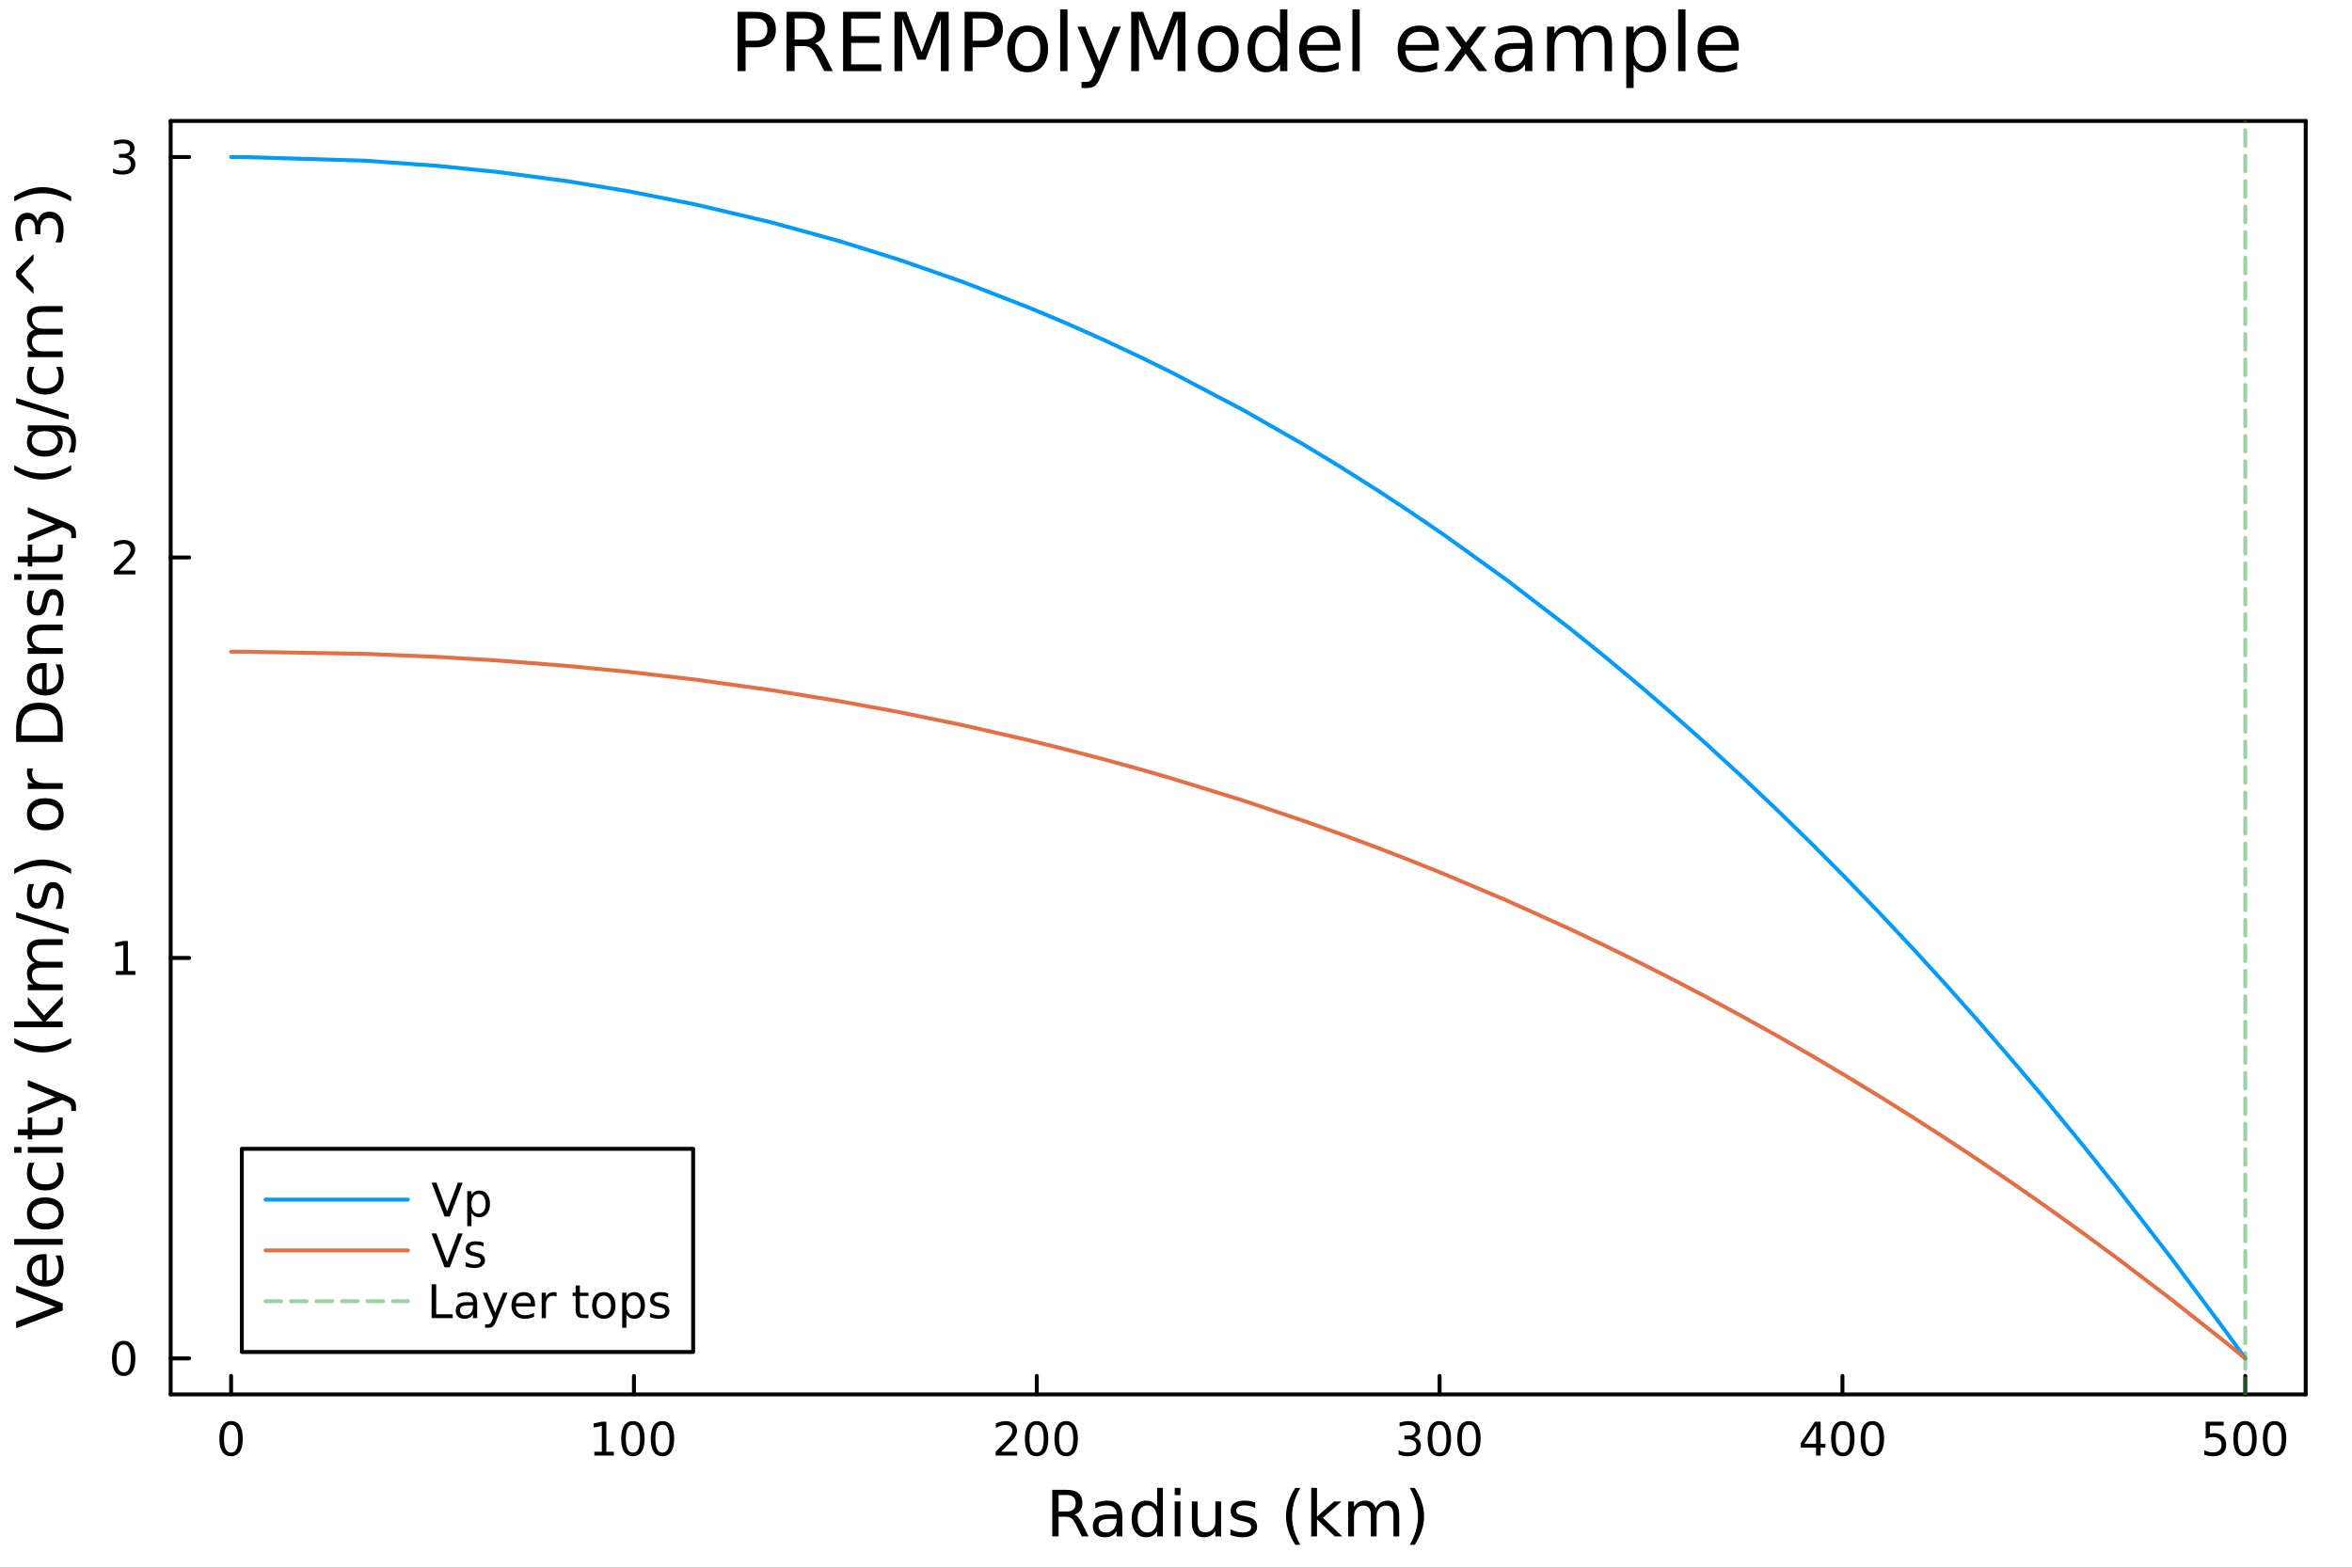 <?xml version="1.0" encoding="utf-8"?>
<svg xmlns="http://www.w3.org/2000/svg" xmlns:xlink="http://www.w3.org/1999/xlink" width="600" height="400" viewBox="0 0 2400 1600">
<rect x="0" y="0" width="2400" height="1600" fill="#333333" stroke="none"/>
<defs>
  <clipPath id="clip520">
    <rect x="0" y="0" width="2400" height="1600"/>
  </clipPath>
</defs>
<path clip-path="url(#clip520)" d="M0 1600 L2400 1600 L2400 0 L0 0  Z" fill="#ffffff" fill-rule="evenodd" fill-opacity="1"/>
<defs>
  <clipPath id="clip521">
    <rect x="480" y="0" width="1681" height="1600"/>
  </clipPath>
</defs>
<path clip-path="url(#clip520)" d="M174.149 1423.18 L2352.76 1423.18 L2352.76 123.472 L174.149 123.472  Z" fill="#ffffff" fill-rule="evenodd" fill-opacity="1"/>
<defs>
  <clipPath id="clip522">
    <rect x="174" y="123" width="2180" height="1301"/>
  </clipPath>
</defs>
<polyline clip-path="url(#clip520)" style="stroke:#000000; stroke-linecap:round; stroke-linejoin:round; stroke-width:4; stroke-opacity:1; fill:none" points="174.149,1423.18 2352.76,1423.18 "/>
<polyline clip-path="url(#clip520)" style="stroke:#000000; stroke-linecap:round; stroke-linejoin:round; stroke-width:4; stroke-opacity:1; fill:none" points="174.149,123.472 2352.76,123.472 "/>
<polyline clip-path="url(#clip520)" style="stroke:#000000; stroke-linecap:round; stroke-linejoin:round; stroke-width:4; stroke-opacity:1; fill:none" points="235.808,1423.18 235.808,1404.28 "/>
<polyline clip-path="url(#clip520)" style="stroke:#000000; stroke-linecap:round; stroke-linejoin:round; stroke-width:4; stroke-opacity:1; fill:none" points="646.866,1423.18 646.866,1404.28 "/>
<polyline clip-path="url(#clip520)" style="stroke:#000000; stroke-linecap:round; stroke-linejoin:round; stroke-width:4; stroke-opacity:1; fill:none" points="1057.92,1423.18 1057.92,1404.28 "/>
<polyline clip-path="url(#clip520)" style="stroke:#000000; stroke-linecap:round; stroke-linejoin:round; stroke-width:4; stroke-opacity:1; fill:none" points="1468.98,1423.18 1468.98,1404.28 "/>
<polyline clip-path="url(#clip520)" style="stroke:#000000; stroke-linecap:round; stroke-linejoin:round; stroke-width:4; stroke-opacity:1; fill:none" points="1880.04,1423.18 1880.04,1404.28 "/>
<polyline clip-path="url(#clip520)" style="stroke:#000000; stroke-linecap:round; stroke-linejoin:round; stroke-width:4; stroke-opacity:1; fill:none" points="2291.1,1423.18 2291.1,1404.28 "/>
<path clip-path="url(#clip520)" d="M235.808 1454.1 Q232.197 1454.1 230.368 1457.66 Q228.562 1461.2 228.562 1468.33 Q228.562 1475.44 230.368 1479.01 Q232.197 1482.55 235.808 1482.55 Q239.442 1482.55 241.247 1479.01 Q243.076 1475.44 243.076 1468.33 Q243.076 1461.2 241.247 1457.66 Q239.442 1454.1 235.808 1454.1 M235.808 1450.39 Q241.618 1450.39 244.673 1455 Q247.752 1459.58 247.752 1468.33 Q247.752 1477.06 244.673 1481.67 Q241.618 1486.25 235.808 1486.25 Q229.997 1486.25 226.919 1481.67 Q223.863 1477.06 223.863 1468.33 Q223.863 1459.58 226.919 1455 Q229.997 1450.39 235.808 1450.39 Z" fill="#000000" fill-rule="nonzero" fill-opacity="1" /><path clip-path="url(#clip520)" d="M606.472 1481.64 L614.111 1481.64 L614.111 1455.28 L605.801 1456.95 L605.801 1452.69 L614.065 1451.02 L618.741 1451.02 L618.741 1481.64 L626.38 1481.64 L626.38 1485.58 L606.472 1485.58 L606.472 1481.64 Z" fill="#000000" fill-rule="nonzero" fill-opacity="1" /><path clip-path="url(#clip520)" d="M645.824 1454.1 Q642.213 1454.1 640.384 1457.66 Q638.579 1461.2 638.579 1468.33 Q638.579 1475.44 640.384 1479.01 Q642.213 1482.55 645.824 1482.55 Q649.458 1482.55 651.264 1479.01 Q653.092 1475.44 653.092 1468.33 Q653.092 1461.2 651.264 1457.66 Q649.458 1454.1 645.824 1454.1 M645.824 1450.39 Q651.634 1450.39 654.69 1455 Q657.768 1459.58 657.768 1468.33 Q657.768 1477.06 654.69 1481.67 Q651.634 1486.25 645.824 1486.25 Q640.014 1486.25 636.935 1481.67 Q633.879 1477.06 633.879 1468.33 Q633.879 1459.58 636.935 1455 Q640.014 1450.39 645.824 1450.39 Z" fill="#000000" fill-rule="nonzero" fill-opacity="1" /><path clip-path="url(#clip520)" d="M675.986 1454.1 Q672.375 1454.1 670.546 1457.66 Q668.74 1461.2 668.74 1468.33 Q668.74 1475.44 670.546 1479.01 Q672.375 1482.55 675.986 1482.55 Q679.62 1482.55 681.426 1479.01 Q683.254 1475.44 683.254 1468.33 Q683.254 1461.2 681.426 1457.66 Q679.62 1454.1 675.986 1454.1 M675.986 1450.39 Q681.796 1450.39 684.851 1455 Q687.93 1459.58 687.93 1468.33 Q687.93 1477.06 684.851 1481.67 Q681.796 1486.25 675.986 1486.25 Q670.176 1486.25 667.097 1481.67 Q664.041 1477.06 664.041 1468.33 Q664.041 1459.58 667.097 1455 Q670.176 1450.39 675.986 1450.39 Z" fill="#000000" fill-rule="nonzero" fill-opacity="1" /><path clip-path="url(#clip520)" d="M1021.62 1481.64 L1037.94 1481.64 L1037.94 1485.58 L1015.99 1485.58 L1015.99 1481.64 Q1018.65 1478.89 1023.24 1474.26 Q1027.84 1469.61 1029.02 1468.27 Q1031.27 1465.74 1032.15 1464.01 Q1033.05 1462.25 1033.05 1460.56 Q1033.05 1457.8 1031.11 1456.07 Q1029.19 1454.33 1026.08 1454.33 Q1023.88 1454.33 1021.43 1455.09 Q1019 1455.86 1016.22 1457.41 L1016.22 1452.69 Q1019.05 1451.55 1021.5 1450.97 Q1023.95 1450.39 1025.99 1450.39 Q1031.36 1450.39 1034.56 1453.08 Q1037.75 1455.77 1037.75 1460.26 Q1037.75 1462.39 1036.94 1464.31 Q1036.15 1466.2 1034.05 1468.8 Q1033.47 1469.47 1030.37 1472.69 Q1027.26 1475.88 1021.62 1481.64 Z" fill="#000000" fill-rule="nonzero" fill-opacity="1" /><path clip-path="url(#clip520)" d="M1057.75 1454.1 Q1054.14 1454.1 1052.31 1457.66 Q1050.5 1461.2 1050.5 1468.33 Q1050.5 1475.44 1052.31 1479.01 Q1054.14 1482.55 1057.75 1482.55 Q1061.38 1482.55 1063.19 1479.01 Q1065.02 1475.44 1065.02 1468.33 Q1065.02 1461.2 1063.19 1457.66 Q1061.38 1454.1 1057.75 1454.1 M1057.75 1450.39 Q1063.56 1450.39 1066.62 1455 Q1069.69 1459.58 1069.69 1468.33 Q1069.69 1477.06 1066.62 1481.67 Q1063.56 1486.25 1057.75 1486.25 Q1051.94 1486.25 1048.86 1481.67 Q1045.81 1477.06 1045.81 1468.33 Q1045.81 1459.58 1048.86 1455 Q1051.94 1450.39 1057.75 1450.39 Z" fill="#000000" fill-rule="nonzero" fill-opacity="1" /><path clip-path="url(#clip520)" d="M1087.91 1454.1 Q1084.3 1454.1 1082.47 1457.66 Q1080.67 1461.2 1080.67 1468.33 Q1080.67 1475.44 1082.47 1479.01 Q1084.3 1482.55 1087.91 1482.55 Q1091.55 1482.55 1093.35 1479.01 Q1095.18 1475.44 1095.18 1468.33 Q1095.18 1461.2 1093.35 1457.66 Q1091.55 1454.1 1087.91 1454.1 M1087.91 1450.39 Q1093.72 1450.39 1096.78 1455 Q1099.86 1459.58 1099.86 1468.33 Q1099.86 1477.06 1096.78 1481.67 Q1093.72 1486.25 1087.91 1486.25 Q1082.1 1486.25 1079.02 1481.67 Q1075.97 1477.06 1075.97 1468.33 Q1075.97 1459.58 1079.02 1455 Q1082.1 1450.39 1087.91 1450.39 Z" fill="#000000" fill-rule="nonzero" fill-opacity="1" /><path clip-path="url(#clip520)" d="M1442.74 1466.95 Q1446.1 1467.66 1447.97 1469.93 Q1449.87 1472.2 1449.87 1475.53 Q1449.87 1480.65 1446.35 1483.45 Q1442.84 1486.25 1436.35 1486.25 Q1434.18 1486.25 1431.86 1485.81 Q1429.57 1485.39 1427.12 1484.54 L1427.12 1480.02 Q1429.06 1481.16 1431.38 1481.74 Q1433.69 1482.32 1436.22 1482.32 Q1440.61 1482.32 1442.91 1480.58 Q1445.22 1478.84 1445.22 1475.53 Q1445.22 1472.48 1443.07 1470.77 Q1440.94 1469.03 1437.12 1469.03 L1433.09 1469.03 L1433.09 1465.19 L1437.3 1465.19 Q1440.75 1465.19 1442.58 1463.82 Q1444.41 1462.43 1444.41 1459.84 Q1444.41 1457.18 1442.51 1455.77 Q1440.64 1454.33 1437.12 1454.33 Q1435.2 1454.33 1433 1454.75 Q1430.8 1455.16 1428.16 1456.04 L1428.16 1451.88 Q1430.82 1451.14 1433.14 1450.77 Q1435.47 1450.39 1437.53 1450.39 Q1442.86 1450.39 1445.96 1452.83 Q1449.06 1455.23 1449.06 1459.35 Q1449.06 1462.22 1447.42 1464.21 Q1445.78 1466.18 1442.74 1466.95 Z" fill="#000000" fill-rule="nonzero" fill-opacity="1" /><path clip-path="url(#clip520)" d="M1468.74 1454.1 Q1465.13 1454.1 1463.3 1457.66 Q1461.49 1461.2 1461.49 1468.33 Q1461.49 1475.44 1463.3 1479.01 Q1465.13 1482.55 1468.74 1482.55 Q1472.37 1482.55 1474.18 1479.01 Q1476.01 1475.44 1476.01 1468.33 Q1476.01 1461.2 1474.18 1457.66 Q1472.37 1454.1 1468.74 1454.1 M1468.74 1450.39 Q1474.55 1450.39 1477.6 1455 Q1480.68 1459.58 1480.68 1468.33 Q1480.68 1477.06 1477.6 1481.67 Q1474.55 1486.25 1468.74 1486.25 Q1462.93 1486.25 1459.85 1481.67 Q1456.79 1477.06 1456.79 1468.33 Q1456.79 1459.58 1459.85 1455 Q1462.93 1450.39 1468.74 1450.39 Z" fill="#000000" fill-rule="nonzero" fill-opacity="1" /><path clip-path="url(#clip520)" d="M1498.9 1454.1 Q1495.29 1454.1 1493.46 1457.66 Q1491.65 1461.2 1491.65 1468.33 Q1491.65 1475.44 1493.46 1479.01 Q1495.29 1482.55 1498.9 1482.55 Q1502.53 1482.55 1504.34 1479.01 Q1506.17 1475.44 1506.17 1468.33 Q1506.17 1461.2 1504.34 1457.66 Q1502.53 1454.1 1498.9 1454.1 M1498.9 1450.39 Q1504.71 1450.39 1507.77 1455 Q1510.84 1459.58 1510.84 1468.33 Q1510.84 1477.06 1507.77 1481.67 Q1504.71 1486.25 1498.9 1486.25 Q1493.09 1486.25 1490.01 1481.67 Q1486.96 1477.06 1486.96 1468.33 Q1486.96 1459.58 1490.01 1455 Q1493.09 1450.39 1498.9 1450.39 Z" fill="#000000" fill-rule="nonzero" fill-opacity="1" /><path clip-path="url(#clip520)" d="M1853.13 1455.09 L1841.32 1473.54 L1853.13 1473.54 L1853.13 1455.09 M1851.9 1451.02 L1857.78 1451.02 L1857.78 1473.54 L1862.71 1473.54 L1862.71 1477.43 L1857.78 1477.43 L1857.78 1485.58 L1853.13 1485.58 L1853.13 1477.43 L1837.53 1477.43 L1837.53 1472.92 L1851.9 1451.02 Z" fill="#000000" fill-rule="nonzero" fill-opacity="1" /><path clip-path="url(#clip520)" d="M1880.44 1454.1 Q1876.83 1454.1 1875 1457.66 Q1873.2 1461.2 1873.2 1468.33 Q1873.2 1475.44 1875 1479.01 Q1876.83 1482.55 1880.44 1482.55 Q1884.08 1482.55 1885.88 1479.01 Q1887.71 1475.44 1887.71 1468.33 Q1887.71 1461.2 1885.88 1457.66 Q1884.08 1454.1 1880.44 1454.1 M1880.44 1450.39 Q1886.25 1450.39 1889.31 1455 Q1892.39 1459.58 1892.39 1468.33 Q1892.39 1477.06 1889.31 1481.67 Q1886.25 1486.25 1880.44 1486.25 Q1874.63 1486.25 1871.56 1481.67 Q1868.5 1477.06 1868.5 1468.33 Q1868.5 1459.58 1871.56 1455 Q1874.63 1450.39 1880.44 1450.39 Z" fill="#000000" fill-rule="nonzero" fill-opacity="1" /><path clip-path="url(#clip520)" d="M1910.61 1454.1 Q1907 1454.1 1905.17 1457.66 Q1903.36 1461.2 1903.36 1468.33 Q1903.36 1475.44 1905.17 1479.01 Q1907 1482.55 1910.61 1482.55 Q1914.24 1482.55 1916.05 1479.01 Q1917.87 1475.44 1917.87 1468.33 Q1917.87 1461.2 1916.05 1457.66 Q1914.24 1454.1 1910.61 1454.1 M1910.61 1450.39 Q1916.42 1450.39 1919.47 1455 Q1922.55 1459.58 1922.55 1468.33 Q1922.55 1477.06 1919.47 1481.67 Q1916.42 1486.25 1910.61 1486.25 Q1904.8 1486.25 1901.72 1481.67 Q1898.66 1477.06 1898.66 1468.33 Q1898.66 1459.58 1901.72 1455 Q1904.8 1450.39 1910.61 1450.39 Z" fill="#000000" fill-rule="nonzero" fill-opacity="1" /><path clip-path="url(#clip520)" d="M2250.72 1451.02 L2269.07 1451.02 L2269.07 1454.96 L2255 1454.96 L2255 1463.43 Q2256.02 1463.08 2257.03 1462.92 Q2258.05 1462.73 2259.07 1462.73 Q2264.86 1462.73 2268.24 1465.9 Q2271.62 1469.08 2271.62 1474.49 Q2271.62 1480.07 2268.15 1483.17 Q2264.67 1486.25 2258.35 1486.25 Q2256.18 1486.25 2253.91 1485.88 Q2251.66 1485.51 2249.26 1484.77 L2249.26 1480.07 Q2251.34 1481.2 2253.56 1481.76 Q2255.78 1482.32 2258.26 1482.32 Q2262.27 1482.32 2264.6 1480.21 Q2266.94 1478.1 2266.94 1474.49 Q2266.94 1470.88 2264.6 1468.77 Q2262.27 1466.67 2258.26 1466.67 Q2256.39 1466.67 2254.51 1467.08 Q2252.66 1467.5 2250.72 1468.38 L2250.72 1451.02 Z" fill="#000000" fill-rule="nonzero" fill-opacity="1" /><path clip-path="url(#clip520)" d="M2290.83 1454.1 Q2287.22 1454.1 2285.39 1457.66 Q2283.59 1461.2 2283.59 1468.33 Q2283.59 1475.44 2285.39 1479.01 Q2287.22 1482.55 2290.83 1482.55 Q2294.47 1482.55 2296.27 1479.01 Q2298.1 1475.44 2298.1 1468.33 Q2298.1 1461.2 2296.27 1457.66 Q2294.47 1454.1 2290.83 1454.1 M2290.83 1450.39 Q2296.64 1450.39 2299.7 1455 Q2302.78 1459.58 2302.78 1468.33 Q2302.78 1477.06 2299.7 1481.67 Q2296.64 1486.25 2290.83 1486.25 Q2285.02 1486.25 2281.94 1481.67 Q2278.89 1477.06 2278.89 1468.33 Q2278.89 1459.58 2281.94 1455 Q2285.02 1450.39 2290.83 1450.39 Z" fill="#000000" fill-rule="nonzero" fill-opacity="1" /><path clip-path="url(#clip520)" d="M2320.99 1454.1 Q2317.38 1454.1 2315.55 1457.66 Q2313.75 1461.2 2313.75 1468.33 Q2313.75 1475.44 2315.55 1479.01 Q2317.38 1482.55 2320.99 1482.55 Q2324.63 1482.55 2326.43 1479.01 Q2328.26 1475.44 2328.26 1468.33 Q2328.26 1461.2 2326.43 1457.66 Q2324.63 1454.1 2320.99 1454.1 M2320.99 1450.39 Q2326.8 1450.39 2329.86 1455 Q2332.94 1459.58 2332.94 1468.33 Q2332.94 1477.06 2329.86 1481.67 Q2326.8 1486.25 2320.99 1486.25 Q2315.18 1486.25 2312.1 1481.67 Q2309.05 1477.06 2309.05 1468.33 Q2309.05 1459.58 2312.1 1455 Q2315.18 1450.39 2320.99 1450.39 Z" fill="#000000" fill-rule="nonzero" fill-opacity="1" /><path clip-path="url(#clip520)" d="M1096.29 1545.76 Q1098.36 1546.46 1100.3 1548.76 Q1102.27 1551.05 1104.25 1555.06 L1110.77 1568.04 L1103.86 1568.04 L1097.78 1555.85 Q1095.43 1551.08 1093.2 1549.52 Q1091.01 1547.96 1087.19 1547.96 L1080.18 1547.96 L1080.18 1568.04 L1073.75 1568.04 L1073.75 1520.52 L1088.27 1520.52 Q1096.42 1520.52 1100.43 1523.93 Q1104.44 1527.34 1104.44 1534.21 Q1104.44 1538.7 1102.34 1541.66 Q1100.27 1544.62 1096.29 1545.76 M1080.18 1525.81 L1080.18 1542.68 L1088.27 1542.68 Q1092.92 1542.68 1095.27 1540.54 Q1097.66 1538.38 1097.66 1534.21 Q1097.66 1530.04 1095.27 1527.94 Q1092.92 1525.81 1088.27 1525.81 L1080.18 1525.81 Z" fill="#000000" fill-rule="nonzero" fill-opacity="1" /><path clip-path="url(#clip520)" d="M1133.56 1550.12 Q1126.46 1550.12 1123.73 1551.75 Q1120.99 1553.37 1120.99 1557.29 Q1120.99 1560.4 1123.02 1562.25 Q1125.09 1564.07 1128.63 1564.07 Q1133.5 1564.07 1136.42 1560.63 Q1139.38 1557.16 1139.38 1551.43 L1139.38 1550.12 L1133.56 1550.12 M1145.24 1547.71 L1145.24 1568.04 L1139.38 1568.04 L1139.38 1562.63 Q1137.38 1565.88 1134.39 1567.44 Q1131.4 1568.97 1127.07 1568.97 Q1121.59 1568.97 1118.35 1565.91 Q1115.13 1562.82 1115.13 1557.67 Q1115.13 1551.65 1119.14 1548.6 Q1123.18 1545.54 1131.17 1545.54 L1139.38 1545.54 L1139.38 1544.97 Q1139.38 1540.93 1136.71 1538.73 Q1134.07 1536.5 1129.26 1536.5 Q1126.21 1536.5 1123.31 1537.23 Q1120.41 1537.97 1117.74 1539.43 L1117.74 1534.02 Q1120.96 1532.78 1123.98 1532.17 Q1127 1531.54 1129.87 1531.54 Q1137.6 1531.54 1141.42 1535.55 Q1145.24 1539.56 1145.24 1547.71 Z" fill="#000000" fill-rule="nonzero" fill-opacity="1" /><path clip-path="url(#clip520)" d="M1180.76 1537.81 L1180.76 1518.52 L1186.62 1518.52 L1186.62 1568.04 L1180.76 1568.04 L1180.76 1562.7 Q1178.92 1565.88 1176.08 1567.44 Q1173.28 1568.97 1169.34 1568.97 Q1162.87 1568.97 1158.8 1563.81 Q1154.76 1558.65 1154.76 1550.25 Q1154.76 1541.85 1158.8 1536.69 Q1162.87 1531.54 1169.34 1531.54 Q1173.28 1531.54 1176.08 1533.1 Q1178.92 1534.62 1180.76 1537.81 M1160.81 1550.25 Q1160.81 1556.71 1163.45 1560.4 Q1166.12 1564.07 1170.77 1564.07 Q1175.41 1564.07 1178.09 1560.4 Q1180.76 1556.71 1180.76 1550.25 Q1180.76 1543.79 1178.09 1540.13 Q1175.41 1536.44 1170.77 1536.44 Q1166.12 1536.44 1163.45 1540.13 Q1160.81 1543.79 1160.81 1550.25 Z" fill="#000000" fill-rule="nonzero" fill-opacity="1" /><path clip-path="url(#clip520)" d="M1198.68 1532.4 L1204.54 1532.4 L1204.54 1568.04 L1198.68 1568.04 L1198.68 1532.4 M1198.68 1518.52 L1204.54 1518.52 L1204.54 1525.93 L1198.68 1525.93 L1198.68 1518.52 Z" fill="#000000" fill-rule="nonzero" fill-opacity="1" /><path clip-path="url(#clip520)" d="M1216.19 1553.98 L1216.19 1532.4 L1222.04 1532.4 L1222.04 1553.75 Q1222.04 1558.81 1224.02 1561.36 Q1225.99 1563.87 1229.94 1563.87 Q1234.68 1563.87 1237.42 1560.85 Q1240.19 1557.83 1240.19 1552.61 L1240.19 1532.4 L1246.04 1532.4 L1246.04 1568.04 L1240.19 1568.04 L1240.19 1562.57 Q1238.05 1565.82 1235.22 1567.41 Q1232.42 1568.97 1228.7 1568.97 Q1222.55 1568.97 1219.37 1565.15 Q1216.19 1561.33 1216.19 1553.98 M1230.92 1531.54 L1230.92 1531.54 Z" fill="#000000" fill-rule="nonzero" fill-opacity="1" /><path clip-path="url(#clip520)" d="M1280.83 1533.45 L1280.83 1538.98 Q1278.35 1537.71 1275.67 1537.07 Q1273 1536.44 1270.14 1536.44 Q1265.78 1536.44 1263.58 1537.77 Q1261.42 1539.11 1261.42 1541.79 Q1261.42 1543.82 1262.97 1545 Q1264.53 1546.15 1269.25 1547.2 L1271.25 1547.64 Q1277.49 1548.98 1280.1 1551.43 Q1282.74 1553.85 1282.74 1558.21 Q1282.74 1563.17 1278.79 1566.07 Q1274.88 1568.97 1268 1568.97 Q1265.14 1568.97 1262.02 1568.39 Q1258.93 1567.85 1255.5 1566.74 L1255.5 1560.69 Q1258.74 1562.38 1261.89 1563.24 Q1265.04 1564.07 1268.13 1564.07 Q1272.27 1564.07 1274.5 1562.66 Q1276.72 1561.23 1276.72 1558.65 Q1276.72 1556.27 1275.1 1554.99 Q1273.51 1553.72 1268.07 1552.54 L1266.03 1552.07 Q1260.59 1550.92 1258.17 1548.56 Q1255.75 1546.18 1255.75 1542.04 Q1255.75 1537.01 1259.31 1534.27 Q1262.88 1531.54 1269.44 1531.54 Q1272.68 1531.54 1275.55 1532.01 Q1278.41 1532.49 1280.83 1533.45 Z" fill="#000000" fill-rule="nonzero" fill-opacity="1" /><path clip-path="url(#clip520)" d="M1326.85 1518.58 Q1322.59 1525.9 1320.52 1533.06 Q1318.45 1540.23 1318.45 1547.58 Q1318.45 1554.93 1320.52 1562.16 Q1322.62 1569.35 1326.85 1576.64 L1321.76 1576.64 Q1316.99 1569.16 1314.6 1561.93 Q1312.25 1554.71 1312.25 1547.58 Q1312.25 1540.48 1314.6 1533.29 Q1316.96 1526.09 1321.76 1518.58 L1326.85 1518.58 Z" fill="#000000" fill-rule="nonzero" fill-opacity="1" /><path clip-path="url(#clip520)" d="M1337.99 1518.52 L1343.88 1518.52 L1343.88 1547.77 L1361.36 1532.4 L1368.84 1532.4 L1349.93 1549.07 L1369.63 1568.04 L1361.99 1568.04 L1343.88 1550.63 L1343.88 1568.04 L1337.99 1568.04 L1337.99 1518.52 Z" fill="#000000" fill-rule="nonzero" fill-opacity="1" /><path clip-path="url(#clip520)" d="M1403.72 1539.24 Q1405.92 1535.29 1408.97 1533.41 Q1412.03 1531.54 1416.17 1531.54 Q1421.74 1531.54 1424.76 1535.45 Q1427.78 1539.33 1427.78 1546.53 L1427.78 1568.04 L1421.89 1568.04 L1421.89 1546.72 Q1421.89 1541.59 1420.08 1539.11 Q1418.27 1536.63 1414.54 1536.63 Q1409.99 1536.63 1407.35 1539.65 Q1404.71 1542.68 1404.71 1547.9 L1404.71 1568.04 L1398.82 1568.04 L1398.82 1546.72 Q1398.82 1541.56 1397 1539.11 Q1395.19 1536.63 1391.4 1536.63 Q1386.92 1536.63 1384.27 1539.68 Q1381.63 1542.71 1381.63 1547.9 L1381.63 1568.04 L1375.74 1568.04 L1375.74 1532.4 L1381.63 1532.4 L1381.63 1537.93 Q1383.64 1534.66 1386.44 1533.1 Q1389.24 1531.54 1393.09 1531.54 Q1396.97 1531.54 1399.68 1533.51 Q1402.42 1535.48 1403.72 1539.24 Z" fill="#000000" fill-rule="nonzero" fill-opacity="1" /><path clip-path="url(#clip520)" d="M1438.54 1518.58 L1443.63 1518.58 Q1448.41 1526.09 1450.76 1533.29 Q1453.15 1540.48 1453.15 1547.58 Q1453.15 1554.71 1450.76 1561.93 Q1448.41 1569.16 1443.63 1576.64 L1438.54 1576.64 Q1442.77 1569.35 1444.84 1562.16 Q1446.94 1554.93 1446.94 1547.58 Q1446.94 1540.23 1444.84 1533.06 Q1442.77 1525.9 1438.54 1518.58 Z" fill="#000000" fill-rule="nonzero" fill-opacity="1" /><polyline clip-path="url(#clip520)" style="stroke:#000000; stroke-linecap:round; stroke-linejoin:round; stroke-width:4; stroke-opacity:1; fill:none" points="174.149,1423.18 174.149,123.472 "/>
<polyline clip-path="url(#clip520)" style="stroke:#000000; stroke-linecap:round; stroke-linejoin:round; stroke-width:4; stroke-opacity:1; fill:none" points="2352.76,1423.18 2352.76,123.472 "/>
<polyline clip-path="url(#clip520)" style="stroke:#000000; stroke-linecap:round; stroke-linejoin:round; stroke-width:4; stroke-opacity:1; fill:none" points="174.149,1386.4 193.047,1386.4 "/>
<polyline clip-path="url(#clip520)" style="stroke:#000000; stroke-linecap:round; stroke-linejoin:round; stroke-width:4; stroke-opacity:1; fill:none" points="174.149,977.683 193.047,977.683 "/>
<polyline clip-path="url(#clip520)" style="stroke:#000000; stroke-linecap:round; stroke-linejoin:round; stroke-width:4; stroke-opacity:1; fill:none" points="174.149,568.969 193.047,568.969 "/>
<polyline clip-path="url(#clip520)" style="stroke:#000000; stroke-linecap:round; stroke-linejoin:round; stroke-width:4; stroke-opacity:1; fill:none" points="174.149,160.256 193.047,160.256 "/>
<path clip-path="url(#clip520)" d="M126.205 1372.19 Q122.593 1372.19 120.765 1375.76 Q118.959 1379.3 118.959 1386.43 Q118.959 1393.54 120.765 1397.1 Q122.593 1400.64 126.205 1400.64 Q129.839 1400.64 131.644 1397.1 Q133.473 1393.54 133.473 1386.43 Q133.473 1379.3 131.644 1375.76 Q129.839 1372.19 126.205 1372.19 M126.205 1368.49 Q132.015 1368.49 135.07 1373.1 Q138.149 1377.68 138.149 1386.43 Q138.149 1395.16 135.07 1399.76 Q132.015 1404.35 126.205 1404.35 Q120.394 1404.35 117.316 1399.76 Q114.26 1395.16 114.26 1386.43 Q114.26 1377.68 117.316 1373.1 Q120.394 1368.49 126.205 1368.49 Z" fill="#000000" fill-rule="nonzero" fill-opacity="1" /><path clip-path="url(#clip520)" d="M118.242 991.027 L125.88 991.027 L125.88 964.662 L117.57 966.328 L117.57 962.069 L125.834 960.403 L130.51 960.403 L130.51 991.027 L138.149 991.027 L138.149 994.963 L118.242 994.963 L118.242 991.027 Z" fill="#000000" fill-rule="nonzero" fill-opacity="1" /><path clip-path="url(#clip520)" d="M121.83 582.314 L138.149 582.314 L138.149 586.249 L116.205 586.249 L116.205 582.314 Q118.867 579.56 123.45 574.93 Q128.056 570.277 129.237 568.935 Q131.482 566.412 132.362 564.675 Q133.265 562.916 133.265 561.226 Q133.265 558.472 131.32 556.736 Q129.399 555 126.297 555 Q124.098 555 121.644 555.763 Q119.214 556.527 116.436 558.078 L116.436 553.356 Q119.26 552.222 121.714 551.643 Q124.168 551.064 126.205 551.064 Q131.575 551.064 134.769 553.75 Q137.964 556.435 137.964 560.925 Q137.964 563.055 137.154 564.976 Q136.367 566.875 134.26 569.467 Q133.681 570.138 130.58 573.356 Q127.478 576.55 121.83 582.314 Z" fill="#000000" fill-rule="nonzero" fill-opacity="1" /><path clip-path="url(#clip520)" d="M131.019 158.902 Q134.376 159.62 136.251 161.888 Q138.149 164.157 138.149 167.49 Q138.149 172.606 134.63 175.407 Q131.112 178.208 124.63 178.208 Q122.455 178.208 120.14 177.768 Q117.848 177.351 115.394 176.495 L115.394 171.981 Q117.339 173.115 119.654 173.694 Q121.968 174.272 124.492 174.272 Q128.89 174.272 131.181 172.536 Q133.496 170.8 133.496 167.49 Q133.496 164.435 131.343 162.722 Q129.214 160.985 125.394 160.985 L121.367 160.985 L121.367 157.143 L125.58 157.143 Q129.029 157.143 130.857 155.777 Q132.686 154.388 132.686 151.796 Q132.686 149.134 130.788 147.722 Q128.913 146.286 125.394 146.286 Q123.473 146.286 121.274 146.703 Q119.075 147.12 116.436 147.999 L116.436 143.833 Q119.098 143.092 121.413 142.722 Q123.751 142.351 125.811 142.351 Q131.135 142.351 134.237 144.782 Q137.339 147.189 137.339 151.31 Q137.339 154.18 135.695 156.171 Q134.052 158.138 131.019 158.902 Z" fill="#000000" fill-rule="nonzero" fill-opacity="1" /><path clip-path="url(#clip520)" d="M64.004 1337.5 L16.484 1355.64 L16.484 1348.93 L56.493 1333.87 L16.484 1318.79 L16.484 1312.1 L64.004 1330.21 L64.004 1337.5 Z" fill="#000000" fill-rule="nonzero" fill-opacity="1" /><path clip-path="url(#clip520)" d="M44.716 1279.99 L47.581 1279.99 L47.581 1306.92 Q53.628 1306.53 56.811 1303.29 Q59.962 1300.01 59.962 1294.18 Q59.962 1290.81 59.134 1287.66 Q58.307 1284.48 56.652 1281.36 L62.19 1281.36 Q63.527 1284.51 64.227 1287.82 Q64.927 1291.13 64.927 1294.53 Q64.927 1303.06 59.962 1308.06 Q54.997 1313.03 46.53 1313.03 Q37.777 1313.03 32.653 1308.32 Q27.497 1303.57 27.497 1295.55 Q27.497 1288.36 32.144 1284.19 Q36.759 1279.99 44.716 1279.99 M42.997 1285.84 Q38.191 1285.91 35.327 1288.55 Q32.462 1291.16 32.462 1295.49 Q32.462 1300.39 35.231 1303.35 Q38 1306.28 43.029 1306.72 L42.997 1285.84 Z" fill="#000000" fill-rule="nonzero" fill-opacity="1" /><path clip-path="url(#clip520)" d="M14.479 1270.38 L14.479 1264.52 L64.004 1264.52 L64.004 1270.38 L14.479 1270.38 Z" fill="#000000" fill-rule="nonzero" fill-opacity="1" /><path clip-path="url(#clip520)" d="M32.462 1238.45 Q32.462 1243.16 36.154 1245.9 Q39.815 1248.64 46.212 1248.64 Q52.609 1248.64 56.302 1245.93 Q59.962 1243.19 59.962 1238.45 Q59.962 1233.77 56.27 1231.04 Q52.578 1228.3 46.212 1228.3 Q39.878 1228.3 36.186 1231.04 Q32.462 1233.77 32.462 1238.45 M27.497 1238.45 Q27.497 1230.81 32.462 1226.45 Q37.427 1222.09 46.212 1222.09 Q54.965 1222.09 59.962 1226.45 Q64.927 1230.81 64.927 1238.45 Q64.927 1246.12 59.962 1250.48 Q54.965 1254.81 46.212 1254.81 Q37.427 1254.81 32.462 1250.48 Q27.497 1246.12 27.497 1238.45 Z" fill="#000000" fill-rule="nonzero" fill-opacity="1" /><path clip-path="url(#clip520)" d="M29.725 1186.73 L35.199 1186.73 Q33.831 1189.21 33.162 1191.73 Q32.462 1194.21 32.462 1196.76 Q32.462 1202.45 36.09 1205.61 Q39.687 1208.76 46.212 1208.76 Q52.737 1208.76 56.365 1205.61 Q59.962 1202.45 59.962 1196.76 Q59.962 1194.21 59.294 1191.73 Q58.593 1189.21 57.225 1186.73 L62.636 1186.73 Q63.781 1189.18 64.354 1191.82 Q64.927 1194.43 64.927 1197.39 Q64.927 1205.45 59.866 1210.19 Q54.806 1214.93 46.212 1214.93 Q37.491 1214.93 32.494 1210.16 Q27.497 1205.35 27.497 1197.01 Q27.497 1194.31 28.07 1191.73 Q28.611 1189.15 29.725 1186.73 Z" fill="#000000" fill-rule="nonzero" fill-opacity="1" /><path clip-path="url(#clip520)" d="M28.356 1176.55 L28.356 1170.69 L64.004 1170.69 L64.004 1176.55 L28.356 1176.55 M14.479 1176.55 L14.479 1170.69 L21.895 1170.69 L21.895 1176.55 L14.479 1176.55 Z" fill="#000000" fill-rule="nonzero" fill-opacity="1" /><path clip-path="url(#clip520)" d="M18.235 1152.64 L28.356 1152.64 L28.356 1140.58 L32.908 1140.58 L32.908 1152.64 L52.259 1152.64 Q56.62 1152.64 57.861 1151.46 Q59.103 1150.26 59.103 1146.6 L59.103 1140.58 L64.004 1140.58 L64.004 1146.6 Q64.004 1153.37 61.49 1155.95 Q58.943 1158.53 52.259 1158.53 L32.908 1158.53 L32.908 1162.83 L28.356 1162.83 L28.356 1158.53 L18.235 1158.53 L18.235 1152.64 Z" fill="#000000" fill-rule="nonzero" fill-opacity="1" /><path clip-path="url(#clip520)" d="M67.314 1118.04 Q73.68 1120.53 75.622 1122.88 Q77.563 1125.24 77.563 1129.18 L77.563 1133.86 L72.662 1133.86 L72.662 1130.43 Q72.662 1128.01 71.516 1126.67 Q70.37 1125.33 66.105 1123.71 L63.431 1122.66 L28.356 1137.08 L28.356 1130.87 L56.238 1119.73 L28.356 1108.59 L28.356 1102.39 L67.314 1118.04 Z" fill="#000000" fill-rule="nonzero" fill-opacity="1" /><path clip-path="url(#clip520)" d="M14.543 1059.51 Q21.863 1063.78 29.025 1065.85 Q36.186 1067.91 43.538 1067.91 Q50.891 1067.91 58.116 1065.85 Q65.309 1063.75 72.598 1059.51 L72.598 1064.6 Q65.118 1069.38 57.893 1071.77 Q50.668 1074.12 43.538 1074.12 Q36.441 1074.12 29.247 1071.77 Q22.054 1069.41 14.543 1064.6 L14.543 1059.51 Z" fill="#000000" fill-rule="nonzero" fill-opacity="1" /><path clip-path="url(#clip520)" d="M14.479 1048.37 L14.479 1042.48 L43.729 1042.48 L28.356 1025.01 L28.356 1017.53 L45.034 1036.44 L64.004 1016.73 L64.004 1024.37 L46.594 1042.48 L64.004 1042.48 L64.004 1048.37 L14.479 1048.37 Z" fill="#000000" fill-rule="nonzero" fill-opacity="1" /><path clip-path="url(#clip520)" d="M35.199 982.646 Q31.253 980.45 29.375 977.395 Q27.497 974.339 27.497 970.201 Q27.497 964.631 31.412 961.608 Q35.295 958.584 42.488 958.584 L64.004 958.584 L64.004 964.472 L42.679 964.472 Q37.555 964.472 35.072 966.286 Q32.589 968.101 32.589 971.825 Q32.589 976.376 35.613 979.018 Q38.637 981.66 43.857 981.66 L64.004 981.66 L64.004 987.548 L42.679 987.548 Q37.523 987.548 35.072 989.362 Q32.589 991.176 32.589 994.964 Q32.589 999.452 35.645 1002.09 Q38.669 1004.74 43.857 1004.74 L64.004 1004.74 L64.004 1010.62 L28.356 1010.62 L28.356 1004.74 L33.894 1004.74 Q30.616 1002.73 29.056 999.929 Q27.497 997.128 27.497 993.277 Q27.497 989.394 29.47 986.689 Q31.444 983.951 35.199 982.646 Z" fill="#000000" fill-rule="nonzero" fill-opacity="1" /><path clip-path="url(#clip520)" d="M16.484 936.495 L16.484 931.084 L70.052 947.635 L70.052 953.046 L16.484 936.495 Z" fill="#000000" fill-rule="nonzero" fill-opacity="1" /><path clip-path="url(#clip520)" d="M29.407 902.216 L34.945 902.216 Q33.672 904.698 33.035 907.372 Q32.398 910.045 32.398 912.91 Q32.398 917.271 33.735 919.467 Q35.072 921.631 37.746 921.631 Q39.783 921.631 40.96 920.071 Q42.106 918.512 43.157 913.801 L43.602 911.796 Q44.939 905.558 47.39 902.948 Q49.809 900.306 54.169 900.306 Q59.134 900.306 62.031 904.253 Q64.927 908.168 64.927 915.043 Q64.927 917.907 64.354 921.026 Q63.813 924.114 62.699 927.551 L56.652 927.551 Q58.339 924.305 59.198 921.154 Q60.026 918.003 60.026 914.915 Q60.026 910.778 58.625 908.55 Q57.193 906.322 54.615 906.322 Q52.228 906.322 50.955 907.945 Q49.681 909.536 48.504 914.979 L48.026 917.016 Q46.88 922.459 44.525 924.878 Q42.138 927.297 38 927.297 Q32.971 927.297 30.234 923.732 Q27.497 920.167 27.497 913.61 Q27.497 910.364 27.974 907.499 Q28.452 904.635 29.407 902.216 Z" fill="#000000" fill-rule="nonzero" fill-opacity="1" /><path clip-path="url(#clip520)" d="M14.543 891.903 L14.543 886.811 Q22.054 882.036 29.247 879.681 Q36.441 877.294 43.538 877.294 Q50.668 877.294 57.893 879.681 Q65.118 882.036 72.598 886.811 L72.598 891.903 Q65.309 887.67 58.116 885.601 Q50.891 883.5 43.538 883.5 Q36.186 883.5 29.025 885.601 Q21.863 887.67 14.543 891.903 Z" fill="#000000" fill-rule="nonzero" fill-opacity="1" /><path clip-path="url(#clip520)" d="M32.462 831.015 Q32.462 835.726 36.154 838.463 Q39.815 841.2 46.212 841.2 Q52.609 841.2 56.302 838.495 Q59.962 835.758 59.962 831.015 Q59.962 826.336 56.27 823.599 Q52.578 820.862 46.212 820.862 Q39.878 820.862 36.186 823.599 Q32.462 826.336 32.462 831.015 M27.497 831.015 Q27.497 823.376 32.462 819.016 Q37.427 814.655 46.212 814.655 Q54.965 814.655 59.962 819.016 Q64.927 823.376 64.927 831.015 Q64.927 838.686 59.962 843.046 Q54.965 847.375 46.212 847.375 Q37.427 847.375 32.462 843.046 Q27.497 838.686 27.497 831.015 Z" fill="#000000" fill-rule="nonzero" fill-opacity="1" /><path clip-path="url(#clip520)" d="M33.831 784.291 Q33.258 785.278 33.003 786.455 Q32.717 787.601 32.717 789.002 Q32.717 793.967 35.963 796.64 Q39.178 799.282 45.225 799.282 L64.004 799.282 L64.004 805.17 L28.356 805.17 L28.356 799.282 L33.894 799.282 Q30.648 797.436 29.088 794.476 Q27.497 791.516 27.497 787.283 Q27.497 786.678 27.592 785.946 Q27.656 785.214 27.815 784.323 L33.831 784.291 Z" fill="#000000" fill-rule="nonzero" fill-opacity="1" /><path clip-path="url(#clip520)" d="M21.768 750.744 L58.721 750.744 L58.721 742.977 Q58.721 733.142 54.265 728.591 Q49.809 724.008 40.196 724.008 Q30.648 724.008 26.224 728.591 Q21.768 733.142 21.768 742.977 L21.768 750.744 M16.484 757.173 L16.484 743.964 Q16.484 730.151 22.245 723.689 Q27.974 717.228 40.196 717.228 Q52.482 717.228 58.243 723.721 Q64.004 730.214 64.004 743.964 L64.004 757.173 L16.484 757.173 Z" fill="#000000" fill-rule="nonzero" fill-opacity="1" /><path clip-path="url(#clip520)" d="M44.716 676.742 L47.581 676.742 L47.581 703.669 Q53.628 703.287 56.811 700.041 Q59.962 696.762 59.962 690.938 Q59.962 687.564 59.134 684.413 Q58.307 681.23 56.652 678.111 L62.19 678.111 Q63.527 681.262 64.227 684.572 Q64.927 687.882 64.927 691.288 Q64.927 699.818 59.962 704.815 Q54.997 709.78 46.53 709.78 Q37.777 709.78 32.653 705.07 Q27.497 700.327 27.497 692.306 Q27.497 685.113 32.144 680.944 Q36.759 676.742 44.716 676.742 M42.997 682.599 Q38.191 682.662 35.327 685.304 Q32.462 687.914 32.462 692.243 Q32.462 697.144 35.231 700.104 Q38 703.033 43.029 703.478 L42.997 682.599 Z" fill="#000000" fill-rule="nonzero" fill-opacity="1" /><path clip-path="url(#clip520)" d="M42.488 637.498 L64.004 637.498 L64.004 643.354 L42.679 643.354 Q37.618 643.354 35.104 645.328 Q32.589 647.301 32.589 651.248 Q32.589 655.99 35.613 658.727 Q38.637 661.465 43.857 661.465 L64.004 661.465 L64.004 667.353 L28.356 667.353 L28.356 661.465 L33.894 661.465 Q30.68 659.364 29.088 656.531 Q27.497 653.667 27.497 649.943 Q27.497 643.8 31.316 640.649 Q35.104 637.498 42.488 637.498 Z" fill="#000000" fill-rule="nonzero" fill-opacity="1" /><path clip-path="url(#clip520)" d="M29.407 603.091 L34.945 603.091 Q33.672 605.574 33.035 608.247 Q32.398 610.921 32.398 613.785 Q32.398 618.146 33.735 620.342 Q35.072 622.506 37.746 622.506 Q39.783 622.506 40.96 620.947 Q42.106 619.387 43.157 614.677 L43.602 612.671 Q44.939 606.433 47.39 603.823 Q49.809 601.181 54.169 601.181 Q59.134 601.181 62.031 605.128 Q64.927 609.043 64.927 615.918 Q64.927 618.783 64.354 621.902 Q63.813 624.989 62.699 628.427 L56.652 628.427 Q58.339 625.18 59.198 622.029 Q60.026 618.878 60.026 615.791 Q60.026 611.653 58.625 609.425 Q57.193 607.197 54.615 607.197 Q52.228 607.197 50.955 608.82 Q49.681 610.412 48.504 615.854 L48.026 617.891 Q46.88 623.334 44.525 625.753 Q42.138 628.172 38 628.172 Q32.971 628.172 30.234 624.607 Q27.497 621.042 27.497 614.486 Q27.497 611.239 27.974 608.375 Q28.452 605.51 29.407 603.091 Z" fill="#000000" fill-rule="nonzero" fill-opacity="1" /><path clip-path="url(#clip520)" d="M28.356 591.856 L28.356 585.999 L64.004 585.999 L64.004 591.856 L28.356 591.856 M14.479 591.856 L14.479 585.999 L21.895 585.999 L21.895 591.856 L14.479 591.856 Z" fill="#000000" fill-rule="nonzero" fill-opacity="1" /><path clip-path="url(#clip520)" d="M18.235 567.952 L28.356 567.952 L28.356 555.889 L32.908 555.889 L32.908 567.952 L52.259 567.952 Q56.62 567.952 57.861 566.775 Q59.103 565.565 59.103 561.905 L59.103 555.889 L64.004 555.889 L64.004 561.905 Q64.004 568.684 61.49 571.263 Q58.943 573.841 52.259 573.841 L32.908 573.841 L32.908 578.138 L28.356 578.138 L28.356 573.841 L18.235 573.841 L18.235 567.952 Z" fill="#000000" fill-rule="nonzero" fill-opacity="1" /><path clip-path="url(#clip520)" d="M67.314 533.355 Q73.68 535.837 75.622 538.193 Q77.563 540.548 77.563 544.495 L77.563 549.174 L72.662 549.174 L72.662 545.736 Q72.662 543.317 71.516 541.98 Q70.37 540.643 66.105 539.02 L63.431 537.97 L28.356 552.388 L28.356 546.182 L56.238 535.042 L28.356 523.902 L28.356 517.695 L67.314 533.355 Z" fill="#000000" fill-rule="nonzero" fill-opacity="1" /><path clip-path="url(#clip520)" d="M14.543 474.822 Q21.863 479.087 29.025 481.156 Q36.186 483.225 43.538 483.225 Q50.891 483.225 58.116 481.156 Q65.309 479.055 72.598 474.822 L72.598 479.915 Q65.118 484.689 57.893 487.076 Q50.668 489.431 43.538 489.431 Q36.441 489.431 29.247 487.076 Q22.054 484.721 14.543 479.915 L14.543 474.822 Z" fill="#000000" fill-rule="nonzero" fill-opacity="1" /><path clip-path="url(#clip520)" d="M45.766 440.002 Q39.401 440.002 35.9 442.643 Q32.398 445.253 32.398 449.996 Q32.398 454.706 35.9 457.348 Q39.401 459.958 45.766 459.958 Q52.1 459.958 55.601 457.348 Q59.103 454.706 59.103 449.996 Q59.103 445.253 55.601 442.643 Q52.1 440.002 45.766 440.002 M59.58 434.145 Q68.683 434.145 73.107 438.187 Q77.563 442.23 77.563 450.569 Q77.563 453.656 77.086 456.393 Q76.64 459.131 75.685 461.709 L69.988 461.709 Q71.388 459.131 72.057 456.616 Q72.725 454.102 72.725 451.492 Q72.725 445.731 69.701 442.866 Q66.71 440.002 60.63 440.002 L57.734 440.002 Q60.885 441.816 62.445 444.649 Q64.004 447.481 64.004 451.428 Q64.004 457.985 59.007 461.995 Q54.01 466.006 45.766 466.006 Q37.491 466.006 32.494 461.995 Q27.497 457.985 27.497 451.428 Q27.497 447.481 29.056 444.649 Q30.616 441.816 33.767 440.002 L28.356 440.002 L28.356 434.145 L59.58 434.145 Z" fill="#000000" fill-rule="nonzero" fill-opacity="1" /><path clip-path="url(#clip520)" d="M16.484 411.674 L16.484 406.263 L70.052 422.814 L70.052 428.225 L16.484 411.674 Z" fill="#000000" fill-rule="nonzero" fill-opacity="1" /><path clip-path="url(#clip520)" d="M29.725 374.467 L35.199 374.467 Q33.831 376.949 33.162 379.464 Q32.462 381.946 32.462 384.493 Q32.462 390.19 36.09 393.341 Q39.687 396.492 46.212 396.492 Q52.737 396.492 56.365 393.341 Q59.962 390.19 59.962 384.493 Q59.962 381.946 59.294 379.464 Q58.593 376.949 57.225 374.467 L62.636 374.467 Q63.781 376.918 64.354 379.559 Q64.927 382.169 64.927 385.129 Q64.927 393.182 59.866 397.924 Q54.806 402.667 46.212 402.667 Q37.491 402.667 32.494 397.893 Q27.497 393.086 27.497 384.747 Q27.497 382.042 28.07 379.464 Q28.611 376.886 29.725 374.467 Z" fill="#000000" fill-rule="nonzero" fill-opacity="1" /><path clip-path="url(#clip520)" d="M35.199 336.527 Q31.253 334.331 29.375 331.275 Q27.497 328.22 27.497 324.082 Q27.497 318.512 31.412 315.488 Q35.295 312.465 42.488 312.465 L64.004 312.465 L64.004 318.353 L42.679 318.353 Q37.555 318.353 35.072 320.167 Q32.589 321.981 32.589 325.705 Q32.589 330.257 35.613 332.899 Q38.637 335.54 43.857 335.54 L64.004 335.54 L64.004 341.429 L42.679 341.429 Q37.523 341.429 35.072 343.243 Q32.589 345.057 32.589 348.845 Q32.589 353.333 35.645 355.974 Q38.669 358.616 43.857 358.616 L64.004 358.616 L64.004 364.504 L28.356 364.504 L28.356 358.616 L33.894 358.616 Q30.616 356.611 29.056 353.81 Q27.497 351.009 27.497 347.158 Q27.497 343.275 29.47 340.569 Q31.444 337.832 35.199 336.527 Z" fill="#000000" fill-rule="nonzero" fill-opacity="1" /><path clip-path="url(#clip520)" d="M16.484 276.498 L34.213 259.216 L34.213 265.613 L21.64 279.618 L34.213 293.622 L34.213 300.02 L16.484 282.737 L16.484 276.498 Z" fill="#000000" fill-rule="nonzero" fill-opacity="1" /><path clip-path="url(#clip520)" d="M38.382 225.859 Q39.369 221.244 42.488 218.666 Q45.607 216.056 50.191 216.056 Q57.225 216.056 61.076 220.894 Q64.927 225.732 64.927 234.644 Q64.927 237.636 64.322 240.819 Q63.749 243.97 62.572 247.344 L56.365 247.344 Q57.925 244.67 58.721 241.487 Q59.516 238.304 59.516 234.835 Q59.516 228.788 57.129 225.636 Q54.742 222.454 50.191 222.454 Q45.989 222.454 43.634 225.414 Q41.247 228.342 41.247 233.594 L41.247 239.132 L35.963 239.132 L35.963 233.339 Q35.963 228.597 34.085 226.082 Q32.176 223.568 28.611 223.568 Q24.951 223.568 23.009 226.178 Q21.036 228.756 21.036 233.594 Q21.036 236.235 21.609 239.259 Q22.181 242.283 23.391 245.911 L17.662 245.911 Q16.643 242.251 16.134 239.068 Q15.625 235.853 15.625 233.021 Q15.625 225.7 18.967 221.435 Q22.277 217.17 27.942 217.17 Q31.889 217.17 34.626 219.43 Q37.332 221.69 38.382 225.859 Z" fill="#000000" fill-rule="nonzero" fill-opacity="1" /><path clip-path="url(#clip520)" d="M14.543 205.616 L14.543 200.524 Q22.054 195.75 29.247 193.394 Q36.441 191.007 43.538 191.007 Q50.668 191.007 57.893 193.394 Q65.118 195.75 72.598 200.524 L72.598 205.616 Q65.309 201.383 58.116 199.314 Q50.891 197.214 43.538 197.214 Q36.186 197.214 29.025 199.314 Q21.863 201.383 14.543 205.616 Z" fill="#000000" fill-rule="nonzero" fill-opacity="1" /><path clip-path="url(#clip520)" d="M760.816 18.82 L760.816 41.546 L771.106 41.546 Q776.817 41.546 779.936 38.589 Q783.056 35.632 783.056 30.163 Q783.056 24.735 779.936 21.778 Q776.817 18.82 771.106 18.82 L760.816 18.82 M752.633 12.096 L771.106 12.096 Q781.273 12.096 786.458 16.714 Q791.684 21.292 791.684 30.163 Q791.684 39.115 786.458 43.693 Q781.273 48.271 771.106 48.271 L760.816 48.271 L760.816 72.576 L752.633 72.576 L752.633 12.096 Z" fill="#000000" fill-rule="nonzero" fill-opacity="1" /><path clip-path="url(#clip520)" d="M831.342 44.22 Q833.976 45.111 836.447 48.028 Q838.958 50.944 841.47 56.048 L849.774 72.576 L840.984 72.576 L833.246 57.061 Q830.249 50.985 827.413 49 Q824.618 47.015 819.757 47.015 L810.845 47.015 L810.845 72.576 L802.662 72.576 L802.662 12.096 L821.134 12.096 Q831.504 12.096 836.609 16.43 Q841.713 20.765 841.713 29.515 Q841.713 35.227 839.039 38.994 Q836.406 42.761 831.342 44.22 M810.845 18.82 L810.845 40.29 L821.134 40.29 Q827.049 40.29 830.046 37.576 Q833.084 34.822 833.084 29.515 Q833.084 24.208 830.046 21.535 Q827.049 18.82 821.134 18.82 L810.845 18.82 Z" fill="#000000" fill-rule="nonzero" fill-opacity="1" /><path clip-path="url(#clip520)" d="M860.306 12.096 L898.547 12.096 L898.547 18.983 L868.489 18.983 L868.489 36.888 L897.291 36.888 L897.291 43.774 L868.489 43.774 L868.489 65.689 L899.276 65.689 L899.276 72.576 L860.306 72.576 L860.306 12.096 Z" fill="#000000" fill-rule="nonzero" fill-opacity="1" /><path clip-path="url(#clip520)" d="M912.725 12.096 L924.918 12.096 L940.352 53.253 L955.867 12.096 L968.06 12.096 L968.06 72.576 L960.08 72.576 L960.08 19.469 L944.484 60.95 L936.261 60.95 L920.665 19.469 L920.665 72.576 L912.725 72.576 L912.725 12.096 Z" fill="#000000" fill-rule="nonzero" fill-opacity="1" /><path clip-path="url(#clip520)" d="M992.487 18.82 L992.487 41.546 L1002.78 41.546 Q1008.49 41.546 1011.61 38.589 Q1014.73 35.632 1014.73 30.163 Q1014.73 24.735 1011.61 21.778 Q1008.49 18.82 1002.78 18.82 L992.487 18.82 M984.305 12.096 L1002.78 12.096 Q1012.94 12.096 1018.13 16.714 Q1023.36 21.292 1023.36 30.163 Q1023.36 39.115 1018.13 43.693 Q1012.94 48.271 1002.78 48.271 L992.487 48.271 L992.487 72.576 L984.305 72.576 L984.305 12.096 Z" fill="#000000" fill-rule="nonzero" fill-opacity="1" /><path clip-path="url(#clip520)" d="M1048.63 32.431 Q1042.64 32.431 1039.15 37.131 Q1035.67 41.789 1035.67 49.931 Q1035.67 58.074 1039.11 62.773 Q1042.6 67.431 1048.63 67.431 Q1054.59 67.431 1058.07 62.732 Q1061.56 58.033 1061.56 49.931 Q1061.56 41.87 1058.07 37.171 Q1054.59 32.431 1048.63 32.431 M1048.63 26.112 Q1058.36 26.112 1063.9 32.431 Q1069.45 38.751 1069.45 49.931 Q1069.45 61.071 1063.9 67.431 Q1058.36 73.751 1048.63 73.751 Q1038.87 73.751 1033.32 67.431 Q1027.81 61.071 1027.81 49.931 Q1027.81 38.751 1033.32 32.431 Q1038.87 26.112 1048.63 26.112 Z" fill="#000000" fill-rule="nonzero" fill-opacity="1" /><path clip-path="url(#clip520)" d="M1081.81 9.544 L1089.26 9.544 L1089.26 72.576 L1081.81 72.576 L1081.81 9.544 Z" fill="#000000" fill-rule="nonzero" fill-opacity="1" /><path clip-path="url(#clip520)" d="M1123.74 76.789 Q1120.58 84.891 1117.58 87.362 Q1114.58 89.833 1109.56 89.833 L1103.6 89.833 L1103.6 83.594 L1107.98 83.594 Q1111.06 83.594 1112.76 82.136 Q1114.46 80.678 1116.53 75.25 L1117.86 71.847 L1099.51 27.206 L1107.41 27.206 L1121.59 62.692 L1135.77 27.206 L1143.67 27.206 L1123.74 76.789 Z" fill="#000000" fill-rule="nonzero" fill-opacity="1" /><path clip-path="url(#clip520)" d="M1154.28 12.096 L1166.47 12.096 L1181.91 53.253 L1197.42 12.096 L1209.62 12.096 L1209.62 72.576 L1201.64 72.576 L1201.64 19.469 L1186.04 60.95 L1177.82 60.95 L1162.22 19.469 L1162.22 72.576 L1154.28 72.576 L1154.28 12.096 Z" fill="#000000" fill-rule="nonzero" fill-opacity="1" /><path clip-path="url(#clip520)" d="M1243.12 32.431 Q1237.12 32.431 1233.64 37.131 Q1230.15 41.789 1230.15 49.931 Q1230.15 58.074 1233.6 62.773 Q1237.08 67.431 1243.12 67.431 Q1249.07 67.431 1252.56 62.732 Q1256.04 58.033 1256.04 49.931 Q1256.04 41.87 1252.56 37.171 Q1249.07 32.431 1243.12 32.431 M1243.12 26.112 Q1252.84 26.112 1258.39 32.431 Q1263.94 38.751 1263.94 49.931 Q1263.94 61.071 1258.39 67.431 Q1252.84 73.751 1243.12 73.751 Q1233.35 73.751 1227.8 67.431 Q1222.3 61.071 1222.3 49.931 Q1222.3 38.751 1227.8 32.431 Q1233.35 26.112 1243.12 26.112 Z" fill="#000000" fill-rule="nonzero" fill-opacity="1" /><path clip-path="url(#clip520)" d="M1306.15 34.092 L1306.15 9.544 L1313.6 9.544 L1313.6 72.576 L1306.15 72.576 L1306.15 65.77 Q1303.8 69.821 1300.19 71.806 Q1296.63 73.751 1291.61 73.751 Q1283.38 73.751 1278.2 67.188 Q1273.05 60.626 1273.05 49.931 Q1273.05 39.237 1278.2 32.675 Q1283.38 26.112 1291.61 26.112 Q1296.63 26.112 1300.19 28.097 Q1303.8 30.041 1306.15 34.092 M1280.75 49.931 Q1280.75 58.155 1284.11 62.854 Q1287.51 67.512 1293.43 67.512 Q1299.34 67.512 1302.75 62.854 Q1306.15 58.155 1306.15 49.931 Q1306.15 41.708 1302.75 37.05 Q1299.34 32.35 1293.43 32.35 Q1287.51 32.35 1284.11 37.05 Q1280.75 41.708 1280.75 49.931 Z" fill="#000000" fill-rule="nonzero" fill-opacity="1" /><path clip-path="url(#clip520)" d="M1367.76 48.028 L1367.76 51.673 L1333.49 51.673 Q1333.98 59.37 1338.11 63.421 Q1342.28 67.431 1349.7 67.431 Q1353.99 67.431 1358 66.378 Q1362.05 65.325 1366.02 63.218 L1366.02 70.267 Q1362.01 71.968 1357.8 72.86 Q1353.59 73.751 1349.25 73.751 Q1338.39 73.751 1332.03 67.431 Q1325.71 61.112 1325.71 50.337 Q1325.71 39.197 1331.71 32.675 Q1337.75 26.112 1347.95 26.112 Q1357.11 26.112 1362.42 32.026 Q1367.76 37.9 1367.76 48.028 M1360.31 45.84 Q1360.23 39.723 1356.87 36.077 Q1353.54 32.431 1348.04 32.431 Q1341.8 32.431 1338.03 35.956 Q1334.3 39.48 1333.74 45.88 L1360.31 45.84 Z" fill="#000000" fill-rule="nonzero" fill-opacity="1" /><path clip-path="url(#clip520)" d="M1380 9.544 L1387.45 9.544 L1387.45 72.576 L1380 72.576 L1380 9.544 Z" fill="#000000" fill-rule="nonzero" fill-opacity="1" /><path clip-path="url(#clip520)" d="M1468.23 48.028 L1468.23 51.673 L1433.95 51.673 Q1434.44 59.37 1438.57 63.421 Q1442.75 67.431 1450.16 67.431 Q1454.45 67.431 1458.46 66.378 Q1462.51 65.325 1466.48 63.218 L1466.48 70.267 Q1462.47 71.968 1458.26 72.86 Q1454.05 73.751 1449.71 73.751 Q1438.86 73.751 1432.5 67.431 Q1426.18 61.112 1426.18 50.337 Q1426.18 39.197 1432.17 32.675 Q1438.21 26.112 1448.42 26.112 Q1457.57 26.112 1462.88 32.026 Q1468.23 37.9 1468.23 48.028 M1460.77 45.84 Q1460.69 39.723 1457.33 36.077 Q1454.01 32.431 1448.5 32.431 Q1442.26 32.431 1438.49 35.956 Q1434.77 39.48 1434.2 45.88 L1460.77 45.84 Z" fill="#000000" fill-rule="nonzero" fill-opacity="1" /><path clip-path="url(#clip520)" d="M1516.71 27.206 L1500.31 49.283 L1517.57 72.576 L1508.78 72.576 L1495.57 54.752 L1482.36 72.576 L1473.57 72.576 L1491.19 48.838 L1475.07 27.206 L1483.86 27.206 L1495.89 43.369 L1507.92 27.206 L1516.71 27.206 Z" fill="#000000" fill-rule="nonzero" fill-opacity="1" /><path clip-path="url(#clip520)" d="M1548.72 49.769 Q1539.68 49.769 1536.2 51.835 Q1532.72 53.901 1532.72 58.884 Q1532.72 62.854 1535.31 65.203 Q1537.94 67.512 1542.44 67.512 Q1548.64 67.512 1552.36 63.137 Q1556.13 58.722 1556.13 51.43 L1556.13 49.769 L1548.72 49.769 M1563.58 46.691 L1563.58 72.576 L1556.13 72.576 L1556.13 65.689 Q1553.58 69.821 1549.77 71.806 Q1545.96 73.751 1540.45 73.751 Q1533.49 73.751 1529.35 69.862 Q1525.26 65.933 1525.26 59.37 Q1525.26 51.714 1530.37 47.825 Q1535.51 43.936 1545.68 43.936 L1556.13 43.936 L1556.13 43.207 Q1556.13 38.062 1552.73 35.267 Q1549.37 32.431 1543.25 32.431 Q1539.36 32.431 1535.67 33.363 Q1531.99 34.295 1528.58 36.158 L1528.58 29.272 Q1532.68 27.692 1536.52 26.922 Q1540.37 26.112 1544.02 26.112 Q1553.86 26.112 1558.72 31.216 Q1563.58 36.32 1563.58 46.691 Z" fill="#000000" fill-rule="nonzero" fill-opacity="1" /><path clip-path="url(#clip520)" d="M1614.26 35.915 Q1617.06 30.892 1620.94 28.502 Q1624.83 26.112 1630.1 26.112 Q1637.19 26.112 1641.04 31.095 Q1644.89 36.037 1644.89 45.192 L1644.89 72.576 L1637.39 72.576 L1637.39 45.435 Q1637.39 38.913 1635.08 35.753 Q1632.77 32.594 1628.03 32.594 Q1622.24 32.594 1618.88 36.442 Q1615.52 40.29 1615.52 46.934 L1615.52 72.576 L1608.02 72.576 L1608.02 45.435 Q1608.02 38.873 1605.71 35.753 Q1603.4 32.594 1598.58 32.594 Q1592.87 32.594 1589.51 36.482 Q1586.15 40.331 1586.15 46.934 L1586.15 72.576 L1578.65 72.576 L1578.65 27.206 L1586.15 27.206 L1586.15 34.254 Q1588.7 30.082 1592.26 28.097 Q1595.83 26.112 1600.73 26.112 Q1605.67 26.112 1609.12 28.624 Q1612.6 31.135 1614.26 35.915 Z" fill="#000000" fill-rule="nonzero" fill-opacity="1" /><path clip-path="url(#clip520)" d="M1666.96 65.77 L1666.96 89.833 L1659.47 89.833 L1659.47 27.206 L1666.96 27.206 L1666.96 34.092 Q1669.31 30.041 1672.88 28.097 Q1676.48 26.112 1681.47 26.112 Q1689.73 26.112 1694.87 32.675 Q1700.06 39.237 1700.06 49.931 Q1700.06 60.626 1694.87 67.188 Q1689.73 73.751 1681.47 73.751 Q1676.48 73.751 1672.88 71.806 Q1669.31 69.821 1666.96 65.77 M1692.32 49.931 Q1692.32 41.708 1688.92 37.05 Q1685.56 32.35 1679.64 32.35 Q1673.73 32.35 1670.33 37.05 Q1666.96 41.708 1666.96 49.931 Q1666.96 58.155 1670.33 62.854 Q1673.73 67.512 1679.64 67.512 Q1685.56 67.512 1688.92 62.854 Q1692.32 58.155 1692.32 49.931 Z" fill="#000000" fill-rule="nonzero" fill-opacity="1" /><path clip-path="url(#clip520)" d="M1712.41 9.544 L1719.87 9.544 L1719.87 72.576 L1712.41 72.576 L1712.41 9.544 Z" fill="#000000" fill-rule="nonzero" fill-opacity="1" /><path clip-path="url(#clip520)" d="M1774.27 48.028 L1774.27 51.673 L1740 51.673 Q1740.49 59.37 1744.62 63.421 Q1748.79 67.431 1756.2 67.431 Q1760.5 67.431 1764.51 66.378 Q1768.56 65.325 1772.53 63.218 L1772.53 70.267 Q1768.52 71.968 1764.31 72.86 Q1760.09 73.751 1755.76 73.751 Q1744.9 73.751 1738.54 67.431 Q1732.22 61.112 1732.22 50.337 Q1732.22 39.197 1738.22 32.675 Q1744.25 26.112 1754.46 26.112 Q1763.62 26.112 1768.92 32.026 Q1774.27 37.9 1774.27 48.028 M1766.82 45.84 Q1766.74 39.723 1763.37 36.077 Q1760.05 32.431 1754.54 32.431 Q1748.31 32.431 1744.54 35.956 Q1740.81 39.48 1740.24 45.88 L1766.82 45.84 Z" fill="#000000" fill-rule="nonzero" fill-opacity="1" /><polyline clip-path="url(#clip522)" style="stroke:#009af9; stroke-linecap:round; stroke-linejoin:round; stroke-width:4; stroke-opacity:1; fill:none" points="235.808,160.256 249.189,160.291 372.916,164.015 447.271,169.355 510.137,175.791 578.427,184.865 641.385,195.228 708.882,208.548 787.084,226.952 856.581,246.089 917.523,265.102 983.967,288.286 1050.8,314.273 1087.75,329.818 1124.7,346.219 1159.86,362.633 1195.02,379.848 1268.12,418.264 1329.67,453.41 1367.23,476.157 1404.8,499.9 1439.22,522.538 1473.63,546.038 1537.2,591.747 1601.59,641.159 1637.68,670.244 1673.76,700.348 1706.46,728.518 1739.16,757.547 1776.59,791.848 1814.03,827.302 1848.69,861.17 1883.35,896.05 1917.53,931.44 1951.7,967.836 1984.88,1004.15 2018.06,1041.43 2052.07,1080.67 2086.09,1120.94 2123.35,1166.28 2160.62,1212.9 2214.75,1282.92 2268.89,1355.72 2279.99,1371 2291.1,1386.4 "/>
<polyline clip-path="url(#clip522)" style="stroke:#e26f46; stroke-linecap:round; stroke-linejoin:round; stroke-width:4; stroke-opacity:1; fill:none" points="235.808,665.137 249.189,665.158 372.916,667.348 447.271,670.489 510.137,674.275 578.427,679.613 641.385,685.709 708.882,693.544 787.084,704.37 856.581,715.627 917.523,726.811 983.967,740.449 1050.8,755.736 1087.75,764.879 1124.7,774.527 1159.86,784.182 1195.02,794.309 1268.12,816.907 1329.67,837.581 1367.23,850.961 1404.8,864.928 1439.22,878.244 1473.63,892.067 1537.2,918.956 1601.59,948.021 1637.68,965.13 1673.76,982.838 1706.46,999.409 1739.16,1016.48 1776.59,1036.66 1814.03,1057.52 1848.69,1077.44 1883.35,1097.96 1917.53,1118.77 1951.7,1140.18 1984.88,1161.54 2018.06,1183.48 2052.07,1206.56 2086.09,1230.25 2123.35,1256.92 2160.62,1284.34 2214.75,1325.53 2268.89,1368.35 2279.99,1377.34 2291.1,1386.4 "/>
<polyline clip-path="url(#clip522)" style="stroke:#3da44d; stroke-linecap:round; stroke-linejoin:round; stroke-width:4; stroke-opacity:0.5; fill:none" stroke-dasharray="16, 10" points="2291.1,2722.89 2291.1,-1176.24 "/>
<path clip-path="url(#clip520)" d="M246.769 1379.86 L707.291 1379.86 L707.291 1172.5 L246.769 1172.5  Z" fill="#ffffff" fill-rule="evenodd" fill-opacity="1"/>
<polyline clip-path="url(#clip520)" style="stroke:#000000; stroke-linecap:round; stroke-linejoin:round; stroke-width:4; stroke-opacity:1; fill:none" points="246.769,1379.86 707.291,1379.86 707.291,1172.5 246.769,1172.5 246.769,1379.86 "/>
<polyline clip-path="url(#clip520)" style="stroke:#009af9; stroke-linecap:round; stroke-linejoin:round; stroke-width:4; stroke-opacity:1; fill:none" points="270.976,1224.34 416.216,1224.34 "/>
<path clip-path="url(#clip520)" d="M453.617 1241.62 L440.423 1207.06 L445.307 1207.06 L456.256 1236.15 L467.229 1207.06 L472.09 1207.06 L458.918 1241.62 L453.617 1241.62 Z" fill="#000000" fill-rule="nonzero" fill-opacity="1" /><path clip-path="url(#clip520)" d="M481.071 1237.73 L481.071 1251.48 L476.789 1251.48 L476.789 1215.69 L481.071 1215.69 L481.071 1219.63 Q482.414 1217.31 484.451 1216.2 Q486.511 1215.07 489.358 1215.07 Q494.08 1215.07 497.02 1218.82 Q499.983 1222.57 499.983 1228.68 Q499.983 1234.79 497.02 1238.54 Q494.08 1242.29 489.358 1242.29 Q486.511 1242.29 484.451 1241.18 Q482.414 1240.04 481.071 1237.73 M495.562 1228.68 Q495.562 1223.98 493.617 1221.32 Q491.696 1218.63 488.316 1218.63 Q484.937 1218.63 482.992 1221.32 Q481.071 1223.98 481.071 1228.68 Q481.071 1233.38 482.992 1236.06 Q484.937 1238.72 488.316 1238.72 Q491.696 1238.72 493.617 1236.06 Q495.562 1233.38 495.562 1228.68 Z" fill="#000000" fill-rule="nonzero" fill-opacity="1" /><polyline clip-path="url(#clip520)" style="stroke:#e26f46; stroke-linecap:round; stroke-linejoin:round; stroke-width:4; stroke-opacity:1; fill:none" points="270.976,1276.18 416.216,1276.18 "/>
<path clip-path="url(#clip520)" d="M453.617 1293.46 L440.423 1258.9 L445.307 1258.9 L456.256 1287.99 L467.229 1258.9 L472.09 1258.9 L458.918 1293.46 L453.617 1293.46 Z" fill="#000000" fill-rule="nonzero" fill-opacity="1" /><path clip-path="url(#clip520)" d="M493.478 1268.29 L493.478 1272.32 Q491.673 1271.4 489.728 1270.93 Q487.784 1270.47 485.701 1270.47 Q482.529 1270.47 480.932 1271.44 Q479.358 1272.41 479.358 1274.36 Q479.358 1275.84 480.492 1276.7 Q481.627 1277.53 485.052 1278.29 L486.511 1278.62 Q491.048 1279.59 492.946 1281.37 Q494.867 1283.13 494.867 1286.3 Q494.867 1289.91 491.997 1292.02 Q489.15 1294.13 484.15 1294.13 Q482.066 1294.13 479.798 1293.71 Q477.553 1293.32 475.053 1292.51 L475.053 1288.11 Q477.414 1289.34 479.705 1289.96 Q481.997 1290.56 484.242 1290.56 Q487.252 1290.56 488.872 1289.54 Q490.492 1288.5 490.492 1286.63 Q490.492 1284.89 489.312 1283.97 Q488.154 1283.04 484.196 1282.18 L482.715 1281.84 Q478.756 1281 476.997 1279.29 Q475.238 1277.55 475.238 1274.54 Q475.238 1270.89 477.83 1268.9 Q480.423 1266.91 485.191 1266.91 Q487.552 1266.91 489.636 1267.25 Q491.719 1267.6 493.478 1268.29 Z" fill="#000000" fill-rule="nonzero" fill-opacity="1" /><polyline clip-path="url(#clip520)" style="stroke:#3da44d; stroke-linecap:round; stroke-linejoin:round; stroke-width:4; stroke-opacity:0.5; fill:none" stroke-dasharray="16, 10" points="270.976,1328.02 416.216,1328.02 "/>
<path clip-path="url(#clip520)" d="M440.423 1310.74 L445.099 1310.74 L445.099 1341.36 L461.928 1341.36 L461.928 1345.3 L440.423 1345.3 L440.423 1310.74 Z" fill="#000000" fill-rule="nonzero" fill-opacity="1" /><path clip-path="url(#clip520)" d="M478.432 1332.26 Q473.27 1332.26 471.279 1333.44 Q469.289 1334.63 469.289 1337.47 Q469.289 1339.74 470.77 1341.08 Q472.275 1342.4 474.844 1342.4 Q478.386 1342.4 480.515 1339.9 Q482.668 1337.38 482.668 1333.21 L482.668 1332.26 L478.432 1332.26 M486.927 1330.5 L486.927 1345.3 L482.668 1345.3 L482.668 1341.36 Q481.21 1343.72 479.034 1344.86 Q476.858 1345.97 473.71 1345.97 Q469.729 1345.97 467.367 1343.75 Q465.029 1341.5 465.029 1337.75 Q465.029 1333.38 467.946 1331.15 Q470.886 1328.93 476.696 1328.93 L482.668 1328.93 L482.668 1328.51 Q482.668 1325.57 480.724 1323.98 Q478.803 1322.36 475.307 1322.36 Q473.085 1322.36 470.978 1322.89 Q468.872 1323.42 466.928 1324.49 L466.928 1320.55 Q469.266 1319.65 471.465 1319.21 Q473.664 1318.75 475.747 1318.75 Q481.372 1318.75 484.15 1321.66 Q486.927 1324.58 486.927 1330.5 Z" fill="#000000" fill-rule="nonzero" fill-opacity="1" /><path clip-path="url(#clip520)" d="M506.488 1347.7 Q504.682 1352.33 502.969 1353.75 Q501.256 1355.16 498.386 1355.16 L494.983 1355.16 L494.983 1351.59 L497.483 1351.59 Q499.242 1351.59 500.214 1350.76 Q501.187 1349.93 502.367 1346.82 L503.131 1344.88 L492.645 1319.37 L497.159 1319.37 L505.261 1339.65 L513.363 1319.37 L517.876 1319.37 L506.488 1347.7 Z" fill="#000000" fill-rule="nonzero" fill-opacity="1" /><path clip-path="url(#clip520)" d="M545.932 1331.27 L545.932 1333.35 L526.349 1333.35 Q526.626 1337.75 528.987 1340.06 Q531.372 1342.36 535.608 1342.36 Q538.061 1342.36 540.353 1341.75 Q542.668 1341.15 544.936 1339.95 L544.936 1343.98 Q542.645 1344.95 540.237 1345.46 Q537.83 1345.97 535.353 1345.97 Q529.149 1345.97 525.515 1342.36 Q521.904 1338.75 521.904 1332.59 Q521.904 1326.22 525.33 1322.5 Q528.779 1318.75 534.612 1318.75 Q539.844 1318.75 542.876 1322.13 Q545.932 1325.48 545.932 1331.27 M541.673 1330.02 Q541.626 1326.52 539.705 1324.44 Q537.807 1322.36 534.659 1322.36 Q531.094 1322.36 528.941 1324.37 Q526.812 1326.38 526.487 1330.04 L541.673 1330.02 Z" fill="#000000" fill-rule="nonzero" fill-opacity="1" /><path clip-path="url(#clip520)" d="M567.946 1323.35 Q567.228 1322.94 566.372 1322.75 Q565.538 1322.54 564.52 1322.54 Q560.909 1322.54 558.964 1324.9 Q557.043 1327.24 557.043 1331.64 L557.043 1345.3 L552.76 1345.3 L552.76 1319.37 L557.043 1319.37 L557.043 1323.4 Q558.385 1321.04 560.538 1319.9 Q562.691 1318.75 565.77 1318.75 Q566.209 1318.75 566.742 1318.81 Q567.274 1318.86 567.922 1318.98 L567.946 1323.35 Z" fill="#000000" fill-rule="nonzero" fill-opacity="1" /><path clip-path="url(#clip520)" d="M591.695 1312.01 L591.695 1319.37 L600.469 1319.37 L600.469 1322.68 L591.695 1322.68 L591.695 1336.75 Q591.695 1339.93 592.552 1340.83 Q593.432 1341.73 596.094 1341.73 L600.469 1341.73 L600.469 1345.3 L596.094 1345.3 Q591.163 1345.3 589.288 1343.47 Q587.413 1341.62 587.413 1336.75 L587.413 1322.68 L584.288 1322.68 L584.288 1319.37 L587.413 1319.37 L587.413 1312.01 L591.695 1312.01 Z" fill="#000000" fill-rule="nonzero" fill-opacity="1" /><path clip-path="url(#clip520)" d="M616.117 1322.36 Q612.691 1322.36 610.7 1325.04 Q608.709 1327.7 608.709 1332.36 Q608.709 1337.01 610.677 1339.69 Q612.668 1342.36 616.117 1342.36 Q619.519 1342.36 621.51 1339.67 Q623.501 1336.99 623.501 1332.36 Q623.501 1327.75 621.51 1325.06 Q619.519 1322.36 616.117 1322.36 M616.117 1318.75 Q621.672 1318.75 624.843 1322.36 Q628.015 1325.97 628.015 1332.36 Q628.015 1338.72 624.843 1342.36 Q621.672 1345.97 616.117 1345.97 Q610.538 1345.97 607.367 1342.36 Q604.219 1338.72 604.219 1332.36 Q604.219 1325.97 607.367 1322.36 Q610.538 1318.75 616.117 1318.75 Z" fill="#000000" fill-rule="nonzero" fill-opacity="1" /><path clip-path="url(#clip520)" d="M639.195 1341.41 L639.195 1355.16 L634.913 1355.16 L634.913 1319.37 L639.195 1319.37 L639.195 1323.31 Q640.538 1320.99 642.575 1319.88 Q644.635 1318.75 647.482 1318.75 Q652.204 1318.75 655.144 1322.5 Q658.107 1326.25 658.107 1332.36 Q658.107 1338.47 655.144 1342.22 Q652.204 1345.97 647.482 1345.97 Q644.635 1345.97 642.575 1344.86 Q640.538 1343.72 639.195 1341.41 M653.686 1332.36 Q653.686 1327.66 651.741 1325 Q649.82 1322.31 646.441 1322.31 Q643.061 1322.31 641.116 1325 Q639.195 1327.66 639.195 1332.36 Q639.195 1337.06 641.116 1339.74 Q643.061 1342.4 646.441 1342.4 Q649.82 1342.4 651.741 1339.74 Q653.686 1337.06 653.686 1332.36 Z" fill="#000000" fill-rule="nonzero" fill-opacity="1" /><path clip-path="url(#clip520)" d="M681.695 1320.13 L681.695 1324.16 Q679.889 1323.24 677.945 1322.77 Q676.001 1322.31 673.917 1322.31 Q670.746 1322.31 669.149 1323.28 Q667.575 1324.25 667.575 1326.2 Q667.575 1327.68 668.709 1328.54 Q669.843 1329.37 673.269 1330.13 L674.727 1330.46 Q679.264 1331.43 681.163 1333.21 Q683.084 1334.97 683.084 1338.14 Q683.084 1341.75 680.213 1343.86 Q677.366 1345.97 672.366 1345.97 Q670.283 1345.97 668.014 1345.55 Q665.769 1345.16 663.269 1344.35 L663.269 1339.95 Q665.63 1341.18 667.922 1341.8 Q670.214 1342.4 672.459 1342.4 Q675.468 1342.4 677.089 1341.38 Q678.709 1340.34 678.709 1338.47 Q678.709 1336.73 677.528 1335.81 Q676.371 1334.88 672.413 1334.02 L670.931 1333.68 Q666.973 1332.84 665.214 1331.13 Q663.454 1329.39 663.454 1326.38 Q663.454 1322.73 666.047 1320.74 Q668.639 1318.75 673.408 1318.75 Q675.769 1318.75 677.852 1319.09 Q679.936 1319.44 681.695 1320.13 Z" fill="#000000" fill-rule="nonzero" fill-opacity="1" /></svg>
